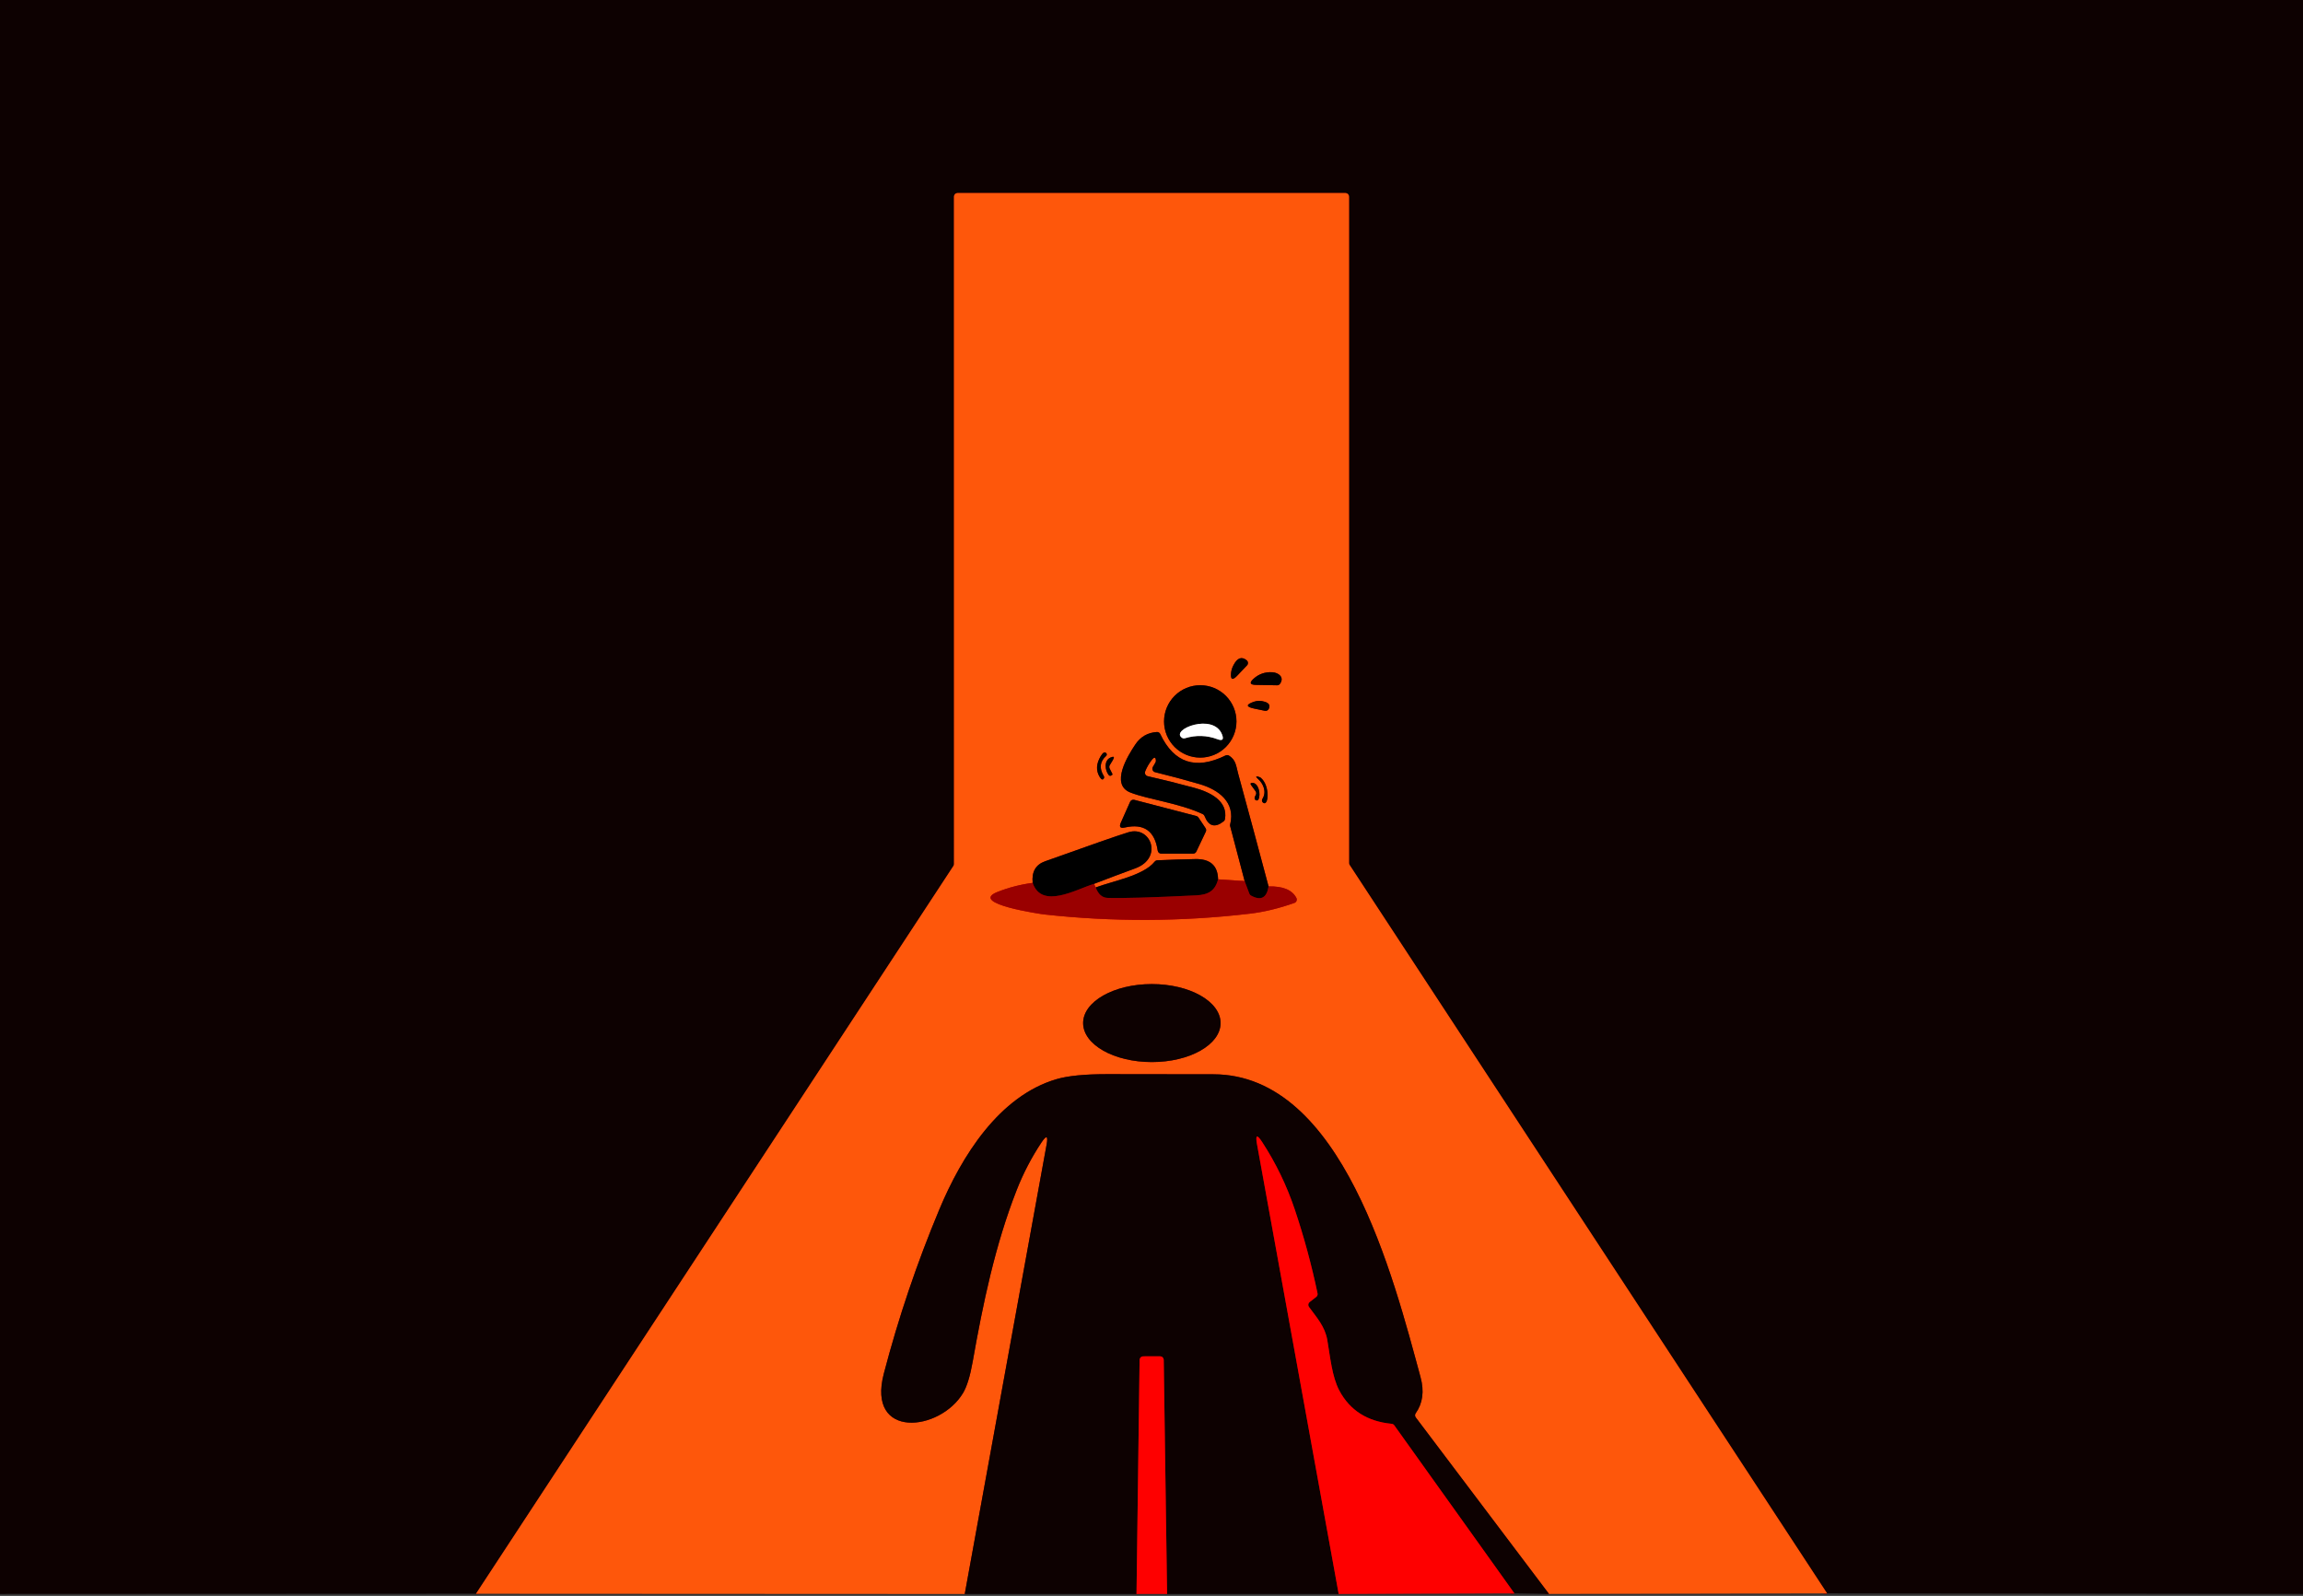 <svg width="730" height="506" viewBox="0 0 730 506" fill="none" xmlns="http://www.w3.org/2000/svg">
<rect x="0" y="0" width="730" height="506" fill="#333333" stroke="none"/>
<g clip-path="url(#clip0_73_123)">
<path d="M579.148 505.205L427.791 274.233C427.674 274.05 427.611 273.839 427.611 273.626V62.331C427.611 62.033 427.493 61.747 427.283 61.537C427.072 61.326 426.786 61.208 426.488 61.208H303.512C303.214 61.208 302.928 61.326 302.717 61.537C302.507 61.747 302.388 62.033 302.388 62.331L302.4 273.952C302.4 274.171 302.333 274.386 302.209 274.57L150.874 505.317" stroke="#7F0000" stroke-width="2"/>
<path d="M490.998 505.385L448.759 449.411C448.616 449.221 448.538 448.99 448.536 448.752C448.534 448.514 448.608 448.28 448.748 448.085C450.986 444.926 451.496 441.107 450.275 436.63C441.706 405.072 425.511 340.708 384.654 340.618C373.438 340.596 362.204 340.581 350.95 340.573C343.86 340.573 338.525 341.097 334.946 342.146C316.663 347.48 304.769 366.674 297.761 383.441C290.671 400.385 284.801 417.744 280.152 435.518C274.671 456.441 297.93 453.948 305.275 441.661C306.495 439.617 307.513 436.297 308.33 431.7C311.575 413.281 315.439 394.762 322.278 377.298C324.36 371.997 326.969 366.984 330.106 362.26C331.716 359.841 332.262 360.062 331.746 362.922L305.803 505.396" stroke="#7F0000" stroke-width="2"/>
<path d="M391.044 210.79C390.565 211.666 390.288 212.531 390.213 213.385C390.018 215.518 390.662 215.81 392.145 214.261L395.255 210.992C395.364 210.882 395.448 210.75 395.503 210.605C395.557 210.459 395.58 210.304 395.57 210.148C395.561 209.993 395.519 209.841 395.447 209.702C395.376 209.563 395.276 209.44 395.154 209.342C393.605 208.091 392.234 208.574 391.044 210.79Z" stroke="#7F0000" stroke-width="2"/>
<path d="M403.286 213.138C400.995 213.011 399.018 213.699 397.356 215.204C395.948 216.477 396.192 217.129 398.086 217.159L404.802 217.282C404.985 217.286 405.166 217.245 405.328 217.163C405.491 217.08 405.63 216.959 405.734 216.81C407.194 214.766 405.33 213.261 403.286 213.138Z" stroke="#7F0000" stroke-width="2"/>
<path d="M391.931 228.737C391.931 225.693 390.722 222.774 388.57 220.621C386.417 218.469 383.498 217.259 380.454 217.259C377.41 217.259 374.49 218.469 372.338 220.621C370.185 222.774 368.976 225.693 368.976 228.737C368.976 231.781 370.185 234.701 372.338 236.853C374.49 239.006 377.41 240.215 380.454 240.215C383.498 240.215 386.417 239.006 388.57 236.853C390.722 234.701 391.931 231.781 391.931 228.737Z" stroke="#7F0000" stroke-width="2"/>
<path d="M400.938 222.516C399.718 222.119 398.55 222.115 397.434 222.504C394.874 223.395 394.919 224.118 397.569 224.672L400.938 225.368C401.184 225.42 401.439 225.387 401.664 225.274C401.888 225.162 402.068 224.978 402.174 224.75C402.69 223.687 402.279 222.942 400.938 222.516Z" stroke="#7F0000" stroke-width="2"/>
<path d="M394.525 279.366L386.102 278.804" stroke="#CC0000" stroke-width="2"/>
<path d="M386.103 278.804C386.024 274.278 383.407 272.29 378.904 272.38C374.883 272.455 370.855 272.586 366.819 272.773C366.661 272.78 366.506 272.822 366.364 272.895C366.223 272.969 366.098 273.073 366 273.2C362.406 277.67 352.77 279.321 347.312 281.376" stroke="#7F0000" stroke-width="2"/>
<path d="M347.312 281.376L346.75 280.253" stroke="#CC0000" stroke-width="2"/>
<path d="M346.75 280.253C351.107 278.576 355.48 276.932 359.867 275.322C368.773 272.054 364.798 261.699 357.689 263.878C354.432 264.874 345.612 267.947 331.229 273.099C328.286 274.154 326.987 276.43 327.332 279.927" stroke="#7F0000" stroke-width="2"/>
<path d="M327.332 279.927C323.484 280.429 319.766 281.387 316.18 282.802C306.78 286.52 330.42 289.878 330.825 289.923C352.612 292.326 374.389 292.251 396.154 289.698C400.631 289.174 405.348 288.036 410.305 286.284C410.456 286.228 410.593 286.142 410.708 286.029C410.823 285.917 410.912 285.781 410.971 285.631C411.029 285.481 411.055 285.321 411.047 285.161C411.038 285 410.996 284.843 410.923 284.7C409.59 282.155 406.651 280.938 402.106 281.05" stroke="#CC0000" stroke-width="2"/>
<path d="M402.107 281.05C398.932 269.101 395.716 257.17 392.459 245.258C391.819 242.911 391.808 240.979 389.573 239.586C389.412 239.487 389.227 239.429 389.037 239.42C388.847 239.41 388.656 239.448 388.484 239.53C379.035 244.195 372.132 241.93 367.774 232.736C367.679 232.531 367.524 232.36 367.329 232.246C367.135 232.131 366.91 232.079 366.685 232.095C363.765 232.29 361.489 233.615 359.856 236.071C357.543 239.53 351.793 248.751 358.329 251.289C364.102 253.524 373.479 254.546 381.24 258.117C381.372 258.178 381.49 258.263 381.589 258.369C381.687 258.475 381.763 258.6 381.813 258.735C383.108 262.022 385.129 262.579 387.877 260.408C388.094 260.243 388.239 260.001 388.282 259.734C389.337 253.872 383.419 251.098 378.556 249.784C373.667 248.451 368.744 247.223 363.787 246.1C363.63 246.064 363.481 245.995 363.353 245.897C363.225 245.798 363.119 245.674 363.043 245.531C362.967 245.388 362.923 245.23 362.914 245.069C362.905 244.907 362.931 244.746 362.99 244.595C363.514 243.285 364.21 242.076 365.079 240.968C365.88 239.949 366.318 240.006 366.393 241.136C366.407 241.356 366.357 241.574 366.247 241.765L365.427 243.18C365.34 243.331 365.29 243.5 365.279 243.674C365.269 243.848 365.3 244.022 365.368 244.182C365.437 244.343 365.542 244.485 365.675 244.597C365.808 244.71 365.965 244.79 366.134 244.831C370.829 245.984 375.493 247.234 380.128 248.582C386.316 250.368 391.673 254.388 389.932 261.396C389.88 261.584 389.88 261.767 389.932 261.947L394.526 279.366" stroke="#7F0000" stroke-width="2"/>
<path d="M402.107 281.05C401.53 284.704 399.677 285.674 396.547 283.959C396.308 283.828 396.125 283.621 396.031 283.375L394.526 279.366" stroke="#4D0000" stroke-width="2"/>
<path d="M386.103 278.804C385.193 282.42 383.003 283.689 379.241 283.88C365.037 284.577 355.641 284.846 351.051 284.689C349.367 284.629 348.12 283.525 347.312 281.376" stroke="#4D0000" stroke-width="2"/>
<path d="M346.75 280.253C341.202 281.915 330.218 288.44 327.332 279.927" stroke="#4D0000" stroke-width="2"/>
<path d="M348.929 239.71C347.461 242.128 347.345 244.341 348.581 246.347C349.135 247.238 349.577 247.384 349.906 246.785C349.967 246.674 349.998 246.548 349.994 246.421C349.99 246.295 349.952 246.172 349.884 246.066C348.371 243.573 348.622 241.439 350.636 239.665C350.744 239.565 350.812 239.429 350.827 239.284C350.841 239.139 350.801 238.994 350.715 238.879C350.235 238.257 349.64 238.534 348.929 239.71Z" stroke="#7F0000" stroke-width="2"/>
<path d="M351.781 242.585L352.736 241.013C353.357 239.972 353.118 239.695 352.017 240.182C349.827 241.136 350.254 244.348 351.467 245.774C351.551 245.876 351.669 245.945 351.8 245.969C351.931 245.994 352.067 245.973 352.186 245.909L352.466 245.752C352.534 245.713 352.585 245.651 352.608 245.577C352.631 245.504 352.625 245.426 352.59 245.359L351.736 243.674C351.651 243.506 351.61 243.317 351.618 243.127C351.626 242.936 351.682 242.75 351.781 242.585Z" stroke="#7F0000" stroke-width="2"/>
<path d="M398.76 246.976C400.523 248.537 401.545 251.143 400.152 253.299C400.036 253.483 399.989 253.703 400.02 253.917C400.051 254.131 400.158 254.327 400.321 254.467C402.118 256.017 402.724 249.088 399.58 246.549C399.389 246.392 397.199 245.584 398.76 246.976Z" stroke="#7F0000" stroke-width="2"/>
<path d="M398.029 252.097C397.543 252.876 397.562 253.419 398.086 253.726C398.154 253.764 398.228 253.789 398.305 253.798C398.383 253.808 398.461 253.802 398.535 253.781C398.609 253.76 398.678 253.724 398.738 253.676C398.798 253.628 398.847 253.569 398.883 253.501C399.77 251.85 398.894 248.144 396.951 248.223C396.375 248.238 396.255 248.481 396.592 248.953L397.973 250.851C398.106 251.029 398.183 251.243 398.193 251.465C398.203 251.688 398.146 251.908 398.029 252.097Z" stroke="#7F0000" stroke-width="2"/>
<path d="M358.217 254.231L355.285 260.824C354.679 262.194 355.102 262.71 356.555 262.373C362.582 261.011 366.052 263.452 366.965 269.696C367.003 269.964 367.137 270.209 367.341 270.387C367.545 270.564 367.807 270.662 368.077 270.662H378.196C378.408 270.661 378.615 270.601 378.794 270.488C378.973 270.374 379.116 270.213 379.207 270.022L382.217 263.687C382.3 263.513 382.336 263.32 382.322 263.127C382.308 262.934 382.245 262.748 382.138 262.587L379.881 259.206C379.729 258.975 379.497 258.807 379.229 258.735L359.531 253.602C359.273 253.534 358.999 253.56 358.758 253.675C358.517 253.79 358.325 253.987 358.217 254.231Z" stroke="#7F0000" stroke-width="2"/>
<path d="M386.9 324.379C386.9 321.099 384.604 317.954 380.518 315.635C376.432 313.316 370.891 312.014 365.112 312.014C359.334 312.014 353.792 313.316 349.706 315.635C345.62 317.954 343.325 321.099 343.325 324.379C343.325 327.658 345.62 330.803 349.706 333.122C353.792 335.441 359.334 336.744 365.112 336.744C370.891 336.744 376.432 335.441 380.518 333.122C384.604 330.803 386.9 327.658 386.9 324.379Z" stroke="#7F0000" stroke-width="2"/>
<path d="M387.383 232.938C384.687 225.874 370.907 231.276 374.636 233.915C374.773 234.013 374.931 234.078 375.098 234.105C375.266 234.132 375.438 234.121 375.602 234.072C379.106 233.016 382.55 233.121 385.934 234.386C387.491 234.97 387.974 234.488 387.383 232.938Z" stroke="#808080" stroke-width="2"/>
<path d="M480.037 505.206L441.942 451.904C441.847 451.774 441.725 451.665 441.586 451.586C441.447 451.506 441.292 451.458 441.134 451.444C433.422 450.703 427.889 447.188 424.534 440.898C422.21 436.53 421.626 430.117 420.716 424.838C419.964 420.537 417.369 417.763 414.91 414.371C414.739 414.136 414.666 413.844 414.708 413.556C414.75 413.269 414.903 413.009 415.134 412.833L417.223 411.204C417.388 411.073 417.514 410.898 417.585 410.7C417.656 410.502 417.671 410.287 417.628 410.081C415.741 401.052 413.33 392.168 410.395 383.43C407.849 375.861 404.405 368.744 400.063 362.081C398.445 359.587 397.903 359.805 398.434 362.732L424.332 505.397" stroke="#7F0000" stroke-width="2"/>
<path d="M369.942 505.385L368.875 431.149C368.869 430.853 368.747 430.57 368.535 430.362C368.323 430.154 368.038 430.038 367.741 430.038L362.35 430.049C362.053 430.052 361.769 430.17 361.559 430.378C361.349 430.586 361.23 430.867 361.227 431.161L360.25 505.385" stroke="#7F0000" stroke-width="2"/>
<path d="M0 0H730V505.385L579.148 505.205L427.791 274.233C427.674 274.05 427.611 273.84 427.612 273.627V62.331C427.612 62.033 427.493 61.747 427.283 61.537C427.072 61.326 426.786 61.208 426.488 61.208H303.512C303.214 61.208 302.928 61.326 302.717 61.537C302.507 61.747 302.388 62.033 302.388 62.331L302.4 273.952C302.4 274.171 302.333 274.387 302.209 274.57L150.874 505.318L0 505.385V0Z" fill="#0D0101"/>
<path d="M579.148 505.205L490.998 505.385L448.759 449.411C448.616 449.221 448.538 448.991 448.536 448.752C448.534 448.514 448.608 448.28 448.748 448.086C450.986 444.926 451.496 441.108 450.275 436.63C441.706 405.072 425.511 340.708 384.654 340.618C373.438 340.596 362.204 340.581 350.95 340.573C343.86 340.573 338.525 341.097 334.946 342.146C316.663 347.48 304.769 366.674 297.761 383.441C290.671 400.385 284.801 417.744 280.152 435.518C274.671 456.441 297.93 453.948 305.275 441.662C306.495 439.618 307.513 436.297 308.33 431.7C311.575 413.281 315.439 394.762 322.278 377.298C324.36 371.997 326.969 366.984 330.106 362.26C331.716 359.842 332.262 360.062 331.746 362.923L305.803 505.396L150.874 505.318L302.209 274.57C302.333 274.387 302.4 274.171 302.4 273.952L302.388 62.331C302.388 62.033 302.507 61.747 302.717 61.537C302.928 61.326 303.214 61.208 303.512 61.208H426.488C426.786 61.208 427.072 61.326 427.283 61.537C427.493 61.747 427.611 62.033 427.611 62.331V273.627C427.611 273.84 427.674 274.05 427.791 274.233L579.148 505.205ZM391.044 210.79C390.565 211.666 390.288 212.531 390.213 213.385C390.018 215.519 390.662 215.811 392.145 214.261L395.256 210.993C395.364 210.882 395.449 210.75 395.503 210.605C395.557 210.459 395.58 210.304 395.571 210.148C395.561 209.993 395.519 209.841 395.448 209.702C395.376 209.563 395.276 209.44 395.155 209.342C393.605 208.091 392.235 208.574 391.044 210.79ZM403.286 213.138C400.995 213.01 399.018 213.699 397.356 215.204C395.948 216.477 396.192 217.128 398.086 217.158L404.802 217.282C404.985 217.286 405.166 217.245 405.328 217.162C405.491 217.08 405.63 216.959 405.734 216.81C407.194 214.766 405.33 213.261 403.286 213.138ZM391.931 228.737C391.931 225.693 390.722 222.774 388.57 220.621C386.417 218.469 383.498 217.259 380.454 217.259C377.409 217.259 374.49 218.469 372.337 220.621C370.185 222.774 368.976 225.693 368.976 228.737C368.976 231.781 370.185 234.701 372.337 236.853C374.49 239.006 377.409 240.215 380.454 240.215C383.498 240.215 386.417 239.006 388.57 236.853C390.722 234.701 391.931 231.781 391.931 228.737ZM400.938 222.515C399.718 222.119 398.55 222.115 397.434 222.504C394.874 223.395 394.919 224.118 397.569 224.672L400.938 225.368C401.184 225.419 401.439 225.386 401.664 225.274C401.888 225.162 402.068 224.978 402.174 224.75C402.69 223.687 402.279 222.942 400.938 222.515ZM394.526 279.366L386.103 278.804C386.024 274.278 383.407 272.29 378.904 272.38C374.883 272.455 370.855 272.586 366.819 272.773C366.661 272.78 366.506 272.822 366.364 272.895C366.223 272.969 366.098 273.073 366 273.2C362.406 277.67 352.77 279.321 347.312 281.376L346.75 280.253C351.108 278.576 355.48 276.932 359.868 275.323C368.774 272.054 364.798 261.7 357.689 263.878C354.432 264.874 345.612 267.948 331.229 273.099C328.287 274.155 326.988 276.431 327.332 279.927C323.484 280.429 319.766 281.387 316.18 282.802C306.78 286.52 330.42 289.878 330.825 289.923C352.612 292.326 374.389 292.251 396.154 289.698C400.631 289.174 405.348 288.036 410.305 286.284C410.456 286.228 410.593 286.142 410.708 286.029C410.823 285.917 410.912 285.781 410.971 285.631C411.029 285.481 411.055 285.321 411.047 285.161C411.038 285 410.996 284.843 410.923 284.7C409.59 282.155 406.651 280.938 402.106 281.05C398.932 269.101 395.716 257.17 392.459 245.258C391.819 242.911 391.808 240.979 389.573 239.586C389.411 239.487 389.227 239.429 389.037 239.419C388.846 239.41 388.656 239.448 388.484 239.53C379.035 244.195 372.132 241.93 367.774 232.735C367.679 232.531 367.524 232.36 367.329 232.246C367.134 232.131 366.91 232.079 366.685 232.095C363.765 232.29 361.489 233.615 359.856 236.071C357.543 239.53 351.793 248.751 358.329 251.289C364.102 253.524 373.479 254.546 381.24 258.117C381.372 258.177 381.49 258.263 381.588 258.369C381.687 258.475 381.763 258.599 381.812 258.735C383.108 262.022 385.129 262.579 387.877 260.408C388.094 260.243 388.238 260.001 388.281 259.734C389.337 253.872 383.418 251.098 378.556 249.784C373.666 248.451 368.744 247.223 363.787 246.1C363.629 246.064 363.481 245.995 363.353 245.897C363.224 245.798 363.119 245.673 363.043 245.531C362.967 245.388 362.923 245.23 362.914 245.069C362.905 244.907 362.931 244.746 362.99 244.595C363.514 243.285 364.21 242.076 365.079 240.968C365.88 239.949 366.318 240.005 366.393 241.136C366.407 241.356 366.356 241.574 366.247 241.765L365.427 243.18C365.34 243.331 365.289 243.5 365.279 243.674C365.269 243.848 365.299 244.022 365.368 244.182C365.437 244.342 365.542 244.484 365.675 244.597C365.808 244.71 365.965 244.79 366.134 244.831C370.829 245.984 375.493 247.234 380.128 248.582C386.316 250.368 391.673 254.388 389.932 261.396C389.88 261.584 389.88 261.767 389.932 261.947L394.526 279.366ZM348.929 239.71C347.461 242.128 347.345 244.341 348.581 246.347C349.135 247.238 349.576 247.384 349.906 246.785C349.967 246.673 349.998 246.548 349.994 246.421C349.99 246.295 349.952 246.172 349.883 246.066C348.371 243.573 348.622 241.439 350.636 239.665C350.744 239.565 350.812 239.429 350.827 239.284C350.841 239.139 350.801 238.994 350.714 238.879C350.235 238.257 349.64 238.534 348.929 239.71ZM351.781 242.585L352.736 241.013C353.357 239.972 353.118 239.695 352.017 240.181C349.827 241.136 350.254 244.348 351.467 245.774C351.551 245.876 351.669 245.945 351.8 245.969C351.931 245.994 352.067 245.973 352.186 245.909L352.466 245.752C352.534 245.713 352.585 245.65 352.608 245.577C352.631 245.504 352.625 245.426 352.59 245.359L351.736 243.674C351.651 243.506 351.61 243.317 351.618 243.127C351.626 242.936 351.682 242.749 351.781 242.585ZM398.76 246.976C400.523 248.537 401.545 251.143 400.152 253.299C400.036 253.483 399.989 253.703 400.02 253.917C400.051 254.131 400.158 254.326 400.321 254.467C402.118 256.017 402.724 249.087 399.58 246.549C399.389 246.392 397.199 245.583 398.76 246.976ZM398.03 252.097C397.543 252.876 397.562 253.419 398.086 253.726C398.154 253.764 398.228 253.789 398.306 253.798C398.383 253.808 398.461 253.802 398.535 253.781C398.609 253.76 398.679 253.724 398.738 253.676C398.798 253.628 398.847 253.569 398.883 253.501C399.77 251.85 398.894 248.144 396.952 248.223C396.375 248.238 396.255 248.481 396.592 248.953L397.973 250.851C398.106 251.029 398.183 251.243 398.193 251.465C398.203 251.688 398.146 251.908 398.03 252.097ZM358.217 254.231L355.285 260.824C354.679 262.194 355.102 262.71 356.554 262.373C362.582 261.011 366.052 263.452 366.965 269.696C367.003 269.964 367.137 270.209 367.341 270.387C367.545 270.564 367.807 270.662 368.077 270.662H378.196C378.408 270.661 378.615 270.601 378.794 270.487C378.973 270.374 379.116 270.213 379.207 270.022L382.217 263.687C382.299 263.513 382.336 263.32 382.322 263.127C382.308 262.934 382.245 262.748 382.138 262.587L379.881 259.206C379.729 258.975 379.497 258.807 379.229 258.735L359.531 253.602C359.273 253.534 358.999 253.559 358.758 253.675C358.517 253.79 358.325 253.987 358.217 254.231ZM386.9 324.379C386.9 321.099 384.604 317.954 380.519 315.635C376.433 313.316 370.891 312.013 365.112 312.013C359.334 312.013 353.792 313.316 349.706 315.635C345.62 317.954 343.325 321.099 343.325 324.379C343.325 327.658 345.62 330.803 349.706 333.122C353.792 335.441 359.334 336.744 365.112 336.744C370.891 336.744 376.433 335.441 380.519 333.122C384.604 330.803 386.9 327.658 386.9 324.379Z" fill="#FE570B"/>
<path d="M391.044 210.79C392.234 208.574 393.605 208.091 395.154 209.342C395.276 209.44 395.376 209.563 395.447 209.702C395.519 209.841 395.561 209.993 395.57 210.148C395.58 210.304 395.557 210.459 395.503 210.605C395.448 210.75 395.364 210.882 395.255 210.992L392.145 214.261C390.662 215.81 390.018 215.518 390.213 213.385C390.288 212.531 390.565 211.666 391.044 210.79Z" fill="black"/>
<path d="M403.286 213.138C405.33 213.261 407.194 214.766 405.734 216.81C405.63 216.959 405.491 217.08 405.328 217.162C405.166 217.245 404.985 217.286 404.802 217.282L398.086 217.158C396.192 217.128 395.948 216.477 397.356 215.204C399.018 213.699 400.995 213.011 403.286 213.138Z" fill="black"/>
<path d="M391.931 228.737C391.931 231.781 390.722 234.701 388.569 236.853C386.417 239.006 383.497 240.215 380.453 240.215C377.409 240.215 374.49 239.006 372.337 236.853C370.185 234.701 368.975 231.781 368.975 228.737C368.975 225.693 370.185 222.774 372.337 220.621C374.49 218.469 377.409 217.259 380.453 217.259C383.497 217.259 386.417 218.469 388.569 220.621C390.722 222.774 391.931 225.693 391.931 228.737ZM387.383 232.938C384.687 225.873 370.907 231.275 374.636 233.915C374.772 234.013 374.931 234.078 375.098 234.105C375.265 234.132 375.438 234.121 375.601 234.072C379.105 233.016 382.55 233.121 385.934 234.386C387.491 234.97 387.974 234.487 387.383 232.938Z" fill="black"/>
<path d="M400.938 222.516C402.279 222.942 402.69 223.687 402.174 224.75C402.068 224.978 401.888 225.162 401.664 225.274C401.439 225.387 401.184 225.42 400.938 225.368L397.569 224.672C394.919 224.118 394.874 223.395 397.434 222.504C398.55 222.115 399.718 222.119 400.938 222.516Z" fill="black"/>
<path d="M374.636 233.915C370.907 231.276 384.687 225.874 387.383 232.938C387.974 234.488 387.491 234.97 385.934 234.386C382.55 233.121 379.106 233.016 375.602 234.072C375.438 234.121 375.266 234.132 375.098 234.105C374.931 234.078 374.773 234.013 374.636 233.915Z" fill="white"/>
<path d="M402.107 281.05C401.53 284.704 399.677 285.674 396.547 283.959C396.308 283.828 396.125 283.621 396.031 283.375L394.526 279.366L389.933 261.947C389.88 261.767 389.88 261.584 389.933 261.396C391.673 254.388 386.316 250.368 380.128 248.582C375.493 247.234 370.829 245.984 366.134 244.831C365.965 244.79 365.808 244.71 365.675 244.597C365.542 244.485 365.437 244.343 365.368 244.182C365.3 244.022 365.269 243.848 365.279 243.674C365.29 243.5 365.34 243.331 365.427 243.18L366.247 241.765C366.357 241.574 366.407 241.356 366.393 241.136C366.318 240.006 365.88 239.949 365.079 240.968C364.21 242.076 363.514 243.285 362.99 244.595C362.931 244.746 362.905 244.907 362.914 245.069C362.924 245.23 362.967 245.388 363.043 245.531C363.119 245.674 363.225 245.798 363.353 245.897C363.481 245.995 363.63 246.064 363.787 246.1C368.744 247.223 373.667 248.451 378.556 249.784C383.419 251.098 389.337 253.872 388.282 259.734C388.239 260.001 388.094 260.243 387.877 260.408C385.129 262.579 383.108 262.022 381.813 258.735C381.763 258.6 381.687 258.475 381.589 258.369C381.49 258.263 381.372 258.178 381.24 258.117C373.479 254.546 364.102 253.524 358.329 251.289C351.793 248.751 357.543 239.53 359.856 236.071C361.489 233.615 363.765 232.29 366.685 232.095C366.91 232.079 367.135 232.131 367.329 232.246C367.524 232.36 367.679 232.531 367.774 232.736C372.132 241.93 379.035 244.195 388.484 239.53C388.656 239.448 388.847 239.41 389.037 239.42C389.227 239.429 389.412 239.487 389.573 239.586C391.808 240.979 391.819 242.911 392.459 245.258C395.716 257.17 398.932 269.101 402.107 281.05Z" fill="black"/>
<path d="M348.929 239.71C349.64 238.534 350.235 238.257 350.715 238.879C350.801 238.994 350.841 239.139 350.827 239.284C350.812 239.429 350.744 239.565 350.636 239.665C348.622 241.439 348.371 243.573 349.884 246.066C349.952 246.172 349.99 246.295 349.994 246.421C349.998 246.548 349.967 246.674 349.906 246.785C349.577 247.384 349.135 247.238 348.581 246.347C347.345 244.341 347.461 242.128 348.929 239.71Z" fill="black"/>
<path d="M351.737 243.674L352.59 245.359C352.625 245.426 352.631 245.504 352.608 245.577C352.585 245.65 352.535 245.713 352.467 245.752L352.186 245.909C352.067 245.973 351.931 245.994 351.8 245.969C351.669 245.945 351.552 245.876 351.467 245.774C350.254 244.348 349.828 241.136 352.018 240.181C353.118 239.695 353.358 239.972 352.736 241.013L351.782 242.585C351.682 242.75 351.626 242.936 351.618 243.127C351.61 243.317 351.651 243.506 351.737 243.674Z" fill="black"/>
<path d="M400.152 253.299C401.545 251.143 400.523 248.537 398.76 246.976C397.198 245.584 399.388 246.392 399.579 246.549C402.724 249.088 402.118 256.017 400.321 254.467C400.158 254.327 400.051 254.131 400.02 253.917C399.989 253.703 400.036 253.483 400.152 253.299Z" fill="black"/>
<path d="M397.974 250.851L396.592 248.953C396.255 248.481 396.375 248.238 396.952 248.223C398.895 248.144 399.771 251.85 398.883 253.501C398.848 253.569 398.798 253.628 398.738 253.676C398.679 253.724 398.61 253.76 398.535 253.781C398.461 253.802 398.383 253.808 398.306 253.798C398.229 253.789 398.154 253.764 398.086 253.726C397.562 253.419 397.543 252.876 398.03 252.097C398.146 251.908 398.203 251.688 398.193 251.465C398.183 251.243 398.107 251.029 397.974 250.851Z" fill="black"/>
<path d="M358.217 254.231C358.325 253.987 358.517 253.79 358.758 253.675C358.999 253.559 359.273 253.534 359.531 253.602L379.23 258.735C379.497 258.807 379.729 258.975 379.881 259.206L382.138 262.587C382.245 262.748 382.308 262.934 382.322 263.127C382.336 263.32 382.3 263.513 382.217 263.687L379.207 270.021C379.116 270.213 378.973 270.374 378.794 270.487C378.615 270.601 378.408 270.661 378.196 270.662H368.077C367.807 270.662 367.545 270.564 367.341 270.386C367.137 270.209 367.003 269.964 366.966 269.696C366.052 263.452 362.582 261.011 356.555 262.373C355.102 262.71 354.679 262.194 355.286 260.824L358.217 254.231Z" fill="black"/>
<path d="M346.75 280.253C341.202 281.915 330.218 288.44 327.332 279.927C326.988 276.431 328.287 274.154 331.229 273.099C345.612 267.948 354.432 264.874 357.689 263.878C364.798 261.7 368.774 272.054 359.868 275.322C355.48 276.932 351.108 278.576 346.75 280.253Z" fill="black"/>
<path d="M386.103 278.804C385.193 282.42 383.003 283.69 379.241 283.88C365.037 284.577 355.641 284.846 351.051 284.689C349.367 284.629 348.12 283.525 347.312 281.376C352.77 279.321 362.406 277.67 366 273.2C366.098 273.073 366.223 272.969 366.364 272.895C366.506 272.822 366.661 272.78 366.819 272.773C370.855 272.586 374.883 272.455 378.904 272.38C383.407 272.29 386.024 274.278 386.103 278.804Z" fill="black"/>
<path d="M386.102 278.804L394.525 279.365L396.03 283.375C396.125 283.621 396.308 283.828 396.547 283.959C399.676 285.673 401.529 284.704 402.106 281.05C406.651 280.938 409.589 282.154 410.922 284.7C410.996 284.843 411.038 285 411.046 285.16C411.055 285.321 411.029 285.481 410.97 285.631C410.912 285.781 410.822 285.916 410.707 286.029C410.593 286.141 410.455 286.228 410.304 286.284C405.348 288.036 400.631 289.174 396.154 289.698C374.388 292.251 352.612 292.326 330.824 289.922C330.42 289.877 306.779 286.519 316.179 282.802C319.766 281.387 323.483 280.429 327.332 279.927C330.218 288.44 341.202 281.915 346.75 280.253L347.311 281.376C348.12 283.525 349.366 284.629 351.051 284.689C355.641 284.846 365.037 284.577 379.24 283.88C383.002 283.689 385.192 282.42 386.102 278.804Z" fill="#9A0000"/>
<path d="M365.112 336.744C377.145 336.744 386.9 331.208 386.9 324.379C386.9 317.55 377.145 312.014 365.112 312.014C353.079 312.014 343.325 317.55 343.325 324.379C343.325 331.208 353.079 336.744 365.112 336.744Z" fill="#0D0101"/>
<path d="M490.998 505.385L480.036 505.205L441.942 451.904C441.847 451.773 441.725 451.665 441.586 451.585C441.446 451.506 441.292 451.457 441.133 451.444C433.421 450.702 427.888 447.187 424.534 440.898C422.209 436.529 421.625 430.116 420.716 424.838C419.963 420.537 417.369 417.763 414.909 414.371C414.738 414.136 414.666 413.843 414.708 413.556C414.75 413.268 414.903 413.008 415.134 412.832L417.223 411.204C417.388 411.073 417.513 410.898 417.585 410.7C417.656 410.501 417.671 410.287 417.627 410.081C415.74 401.051 413.33 392.168 410.395 383.43C407.849 375.861 404.405 368.744 400.062 362.08C398.445 359.587 397.902 359.804 398.434 362.732L424.332 505.396L369.941 505.385L368.874 431.15C368.869 430.853 368.746 430.57 368.534 430.362C368.322 430.154 368.037 430.038 367.74 430.038L362.349 430.049C362.052 430.052 361.768 430.17 361.558 430.378C361.348 430.586 361.229 430.867 361.226 431.161L360.249 505.385L305.802 505.396L331.746 362.923C332.262 360.063 331.716 359.842 330.106 362.26C326.969 366.985 324.359 371.997 322.278 377.298C315.438 394.762 311.575 413.281 308.329 431.7C307.513 436.297 306.495 439.618 305.275 441.662C297.93 453.948 274.671 456.441 280.151 435.518C284.801 417.744 290.671 400.385 297.761 383.441C304.769 366.674 316.663 347.48 334.946 342.146C338.525 341.098 343.86 340.573 350.95 340.573C362.203 340.581 373.438 340.596 384.654 340.618C425.511 340.708 441.706 405.072 450.275 436.63C451.495 441.108 450.986 444.926 448.748 448.086C448.608 448.28 448.534 448.514 448.536 448.752C448.538 448.991 448.616 449.221 448.759 449.411L490.998 505.385Z" fill="#0D0101"/>
<path d="M480.037 505.205L424.332 505.396L398.434 362.732C397.903 359.804 398.445 359.587 400.063 362.08C404.405 368.744 407.849 375.86 410.395 383.43C413.33 392.167 415.741 401.051 417.628 410.08C417.671 410.287 417.656 410.501 417.585 410.699C417.514 410.898 417.388 411.072 417.223 411.204L415.134 412.832C414.903 413.008 414.75 413.268 414.708 413.555C414.666 413.843 414.739 414.136 414.91 414.371C417.369 417.762 419.964 420.536 420.716 424.838C421.626 430.116 422.21 436.529 424.534 440.898C427.889 447.187 433.422 450.702 441.134 451.443C441.292 451.457 441.447 451.506 441.586 451.585C441.726 451.664 441.847 451.773 441.942 451.904L480.037 505.205Z" fill="#FE0000"/>
<path d="M369.942 505.385H360.25L361.227 431.161C361.23 430.867 361.349 430.586 361.559 430.378C361.769 430.17 362.053 430.052 362.35 430.049L367.741 430.038C368.038 430.038 368.323 430.154 368.535 430.362C368.747 430.57 368.869 430.853 368.875 431.15L369.942 505.385Z" fill="#FE0000"/>
</g>
<defs>
<clipPath id="clip0_73_123">
<rect width="730" height="505.385" fill="white"/>
</clipPath>
</defs>
</svg>
